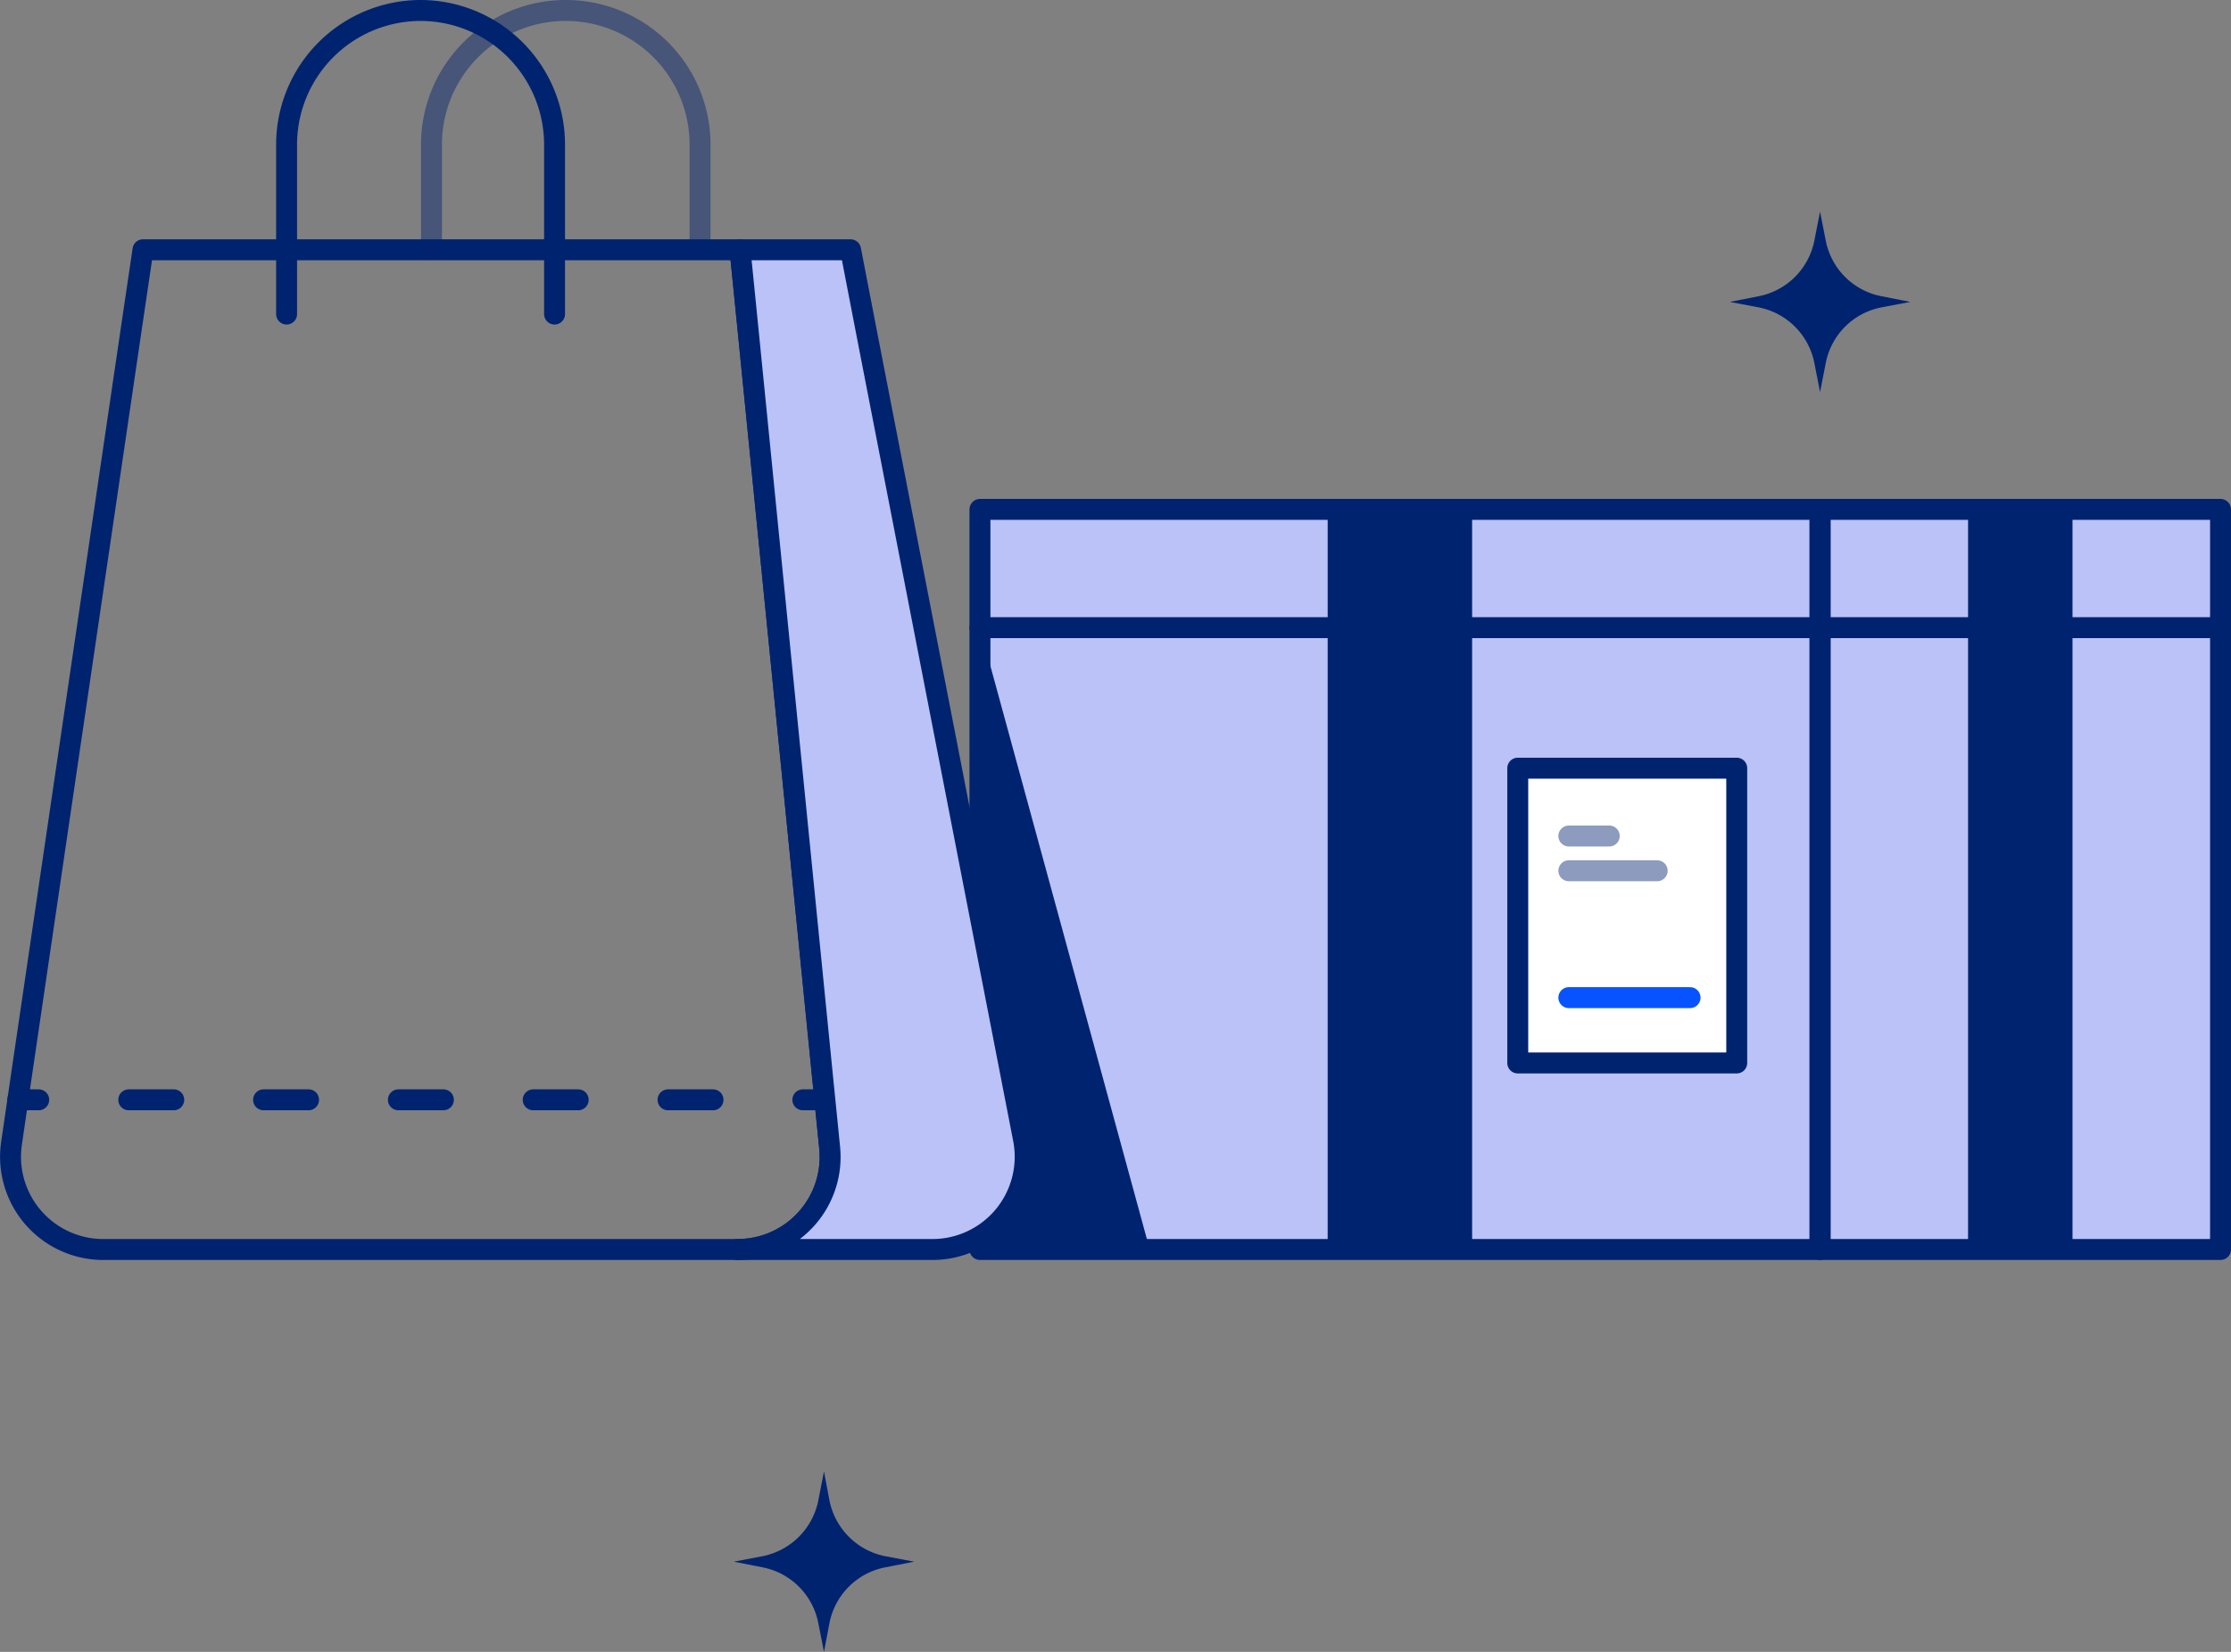 <svg id="Capa_1" data-name="Capa 1" xmlns="http://www.w3.org/2000/svg" width="106.57" height="78.9" viewBox="0 0 106.57 78.9">
  <rect x="0" y="0" width="106.57" height="78.9" fill="#808080" stroke="none"/>
  <defs>
    <style>
      .cls-1 {
        fill: #bac2f7;
      }

      .cls-2, .cls-5, .cls-6, .cls-7 {
        fill: none;
        stroke-linecap: round;
        stroke-linejoin: round;
      }

      .cls-2, .cls-5, .cls-7 {
        stroke: #002370;
      }

      .cls-3 {
        fill: #002370;
      }

      .cls-4 {
        fill: #fff;
      }

      .cls-5 {
        opacity: 0.45;
      }

      .cls-6 {
        stroke: #0653ff;
      }

      .cls-7 {
        stroke-dasharray: 2.15 4.29;
      }
    </style>
  </defs>
  <title>listaVentasDark</title>
  <g>
    <g>
      <g>
        <g>
          <polygon class="cls-1" points="86.94 24.33 70.32 24.33 63.42 24.33 46.81 24.33 46.81 29.98 46.81 59.68 54.92 59.68 63.42 59.68 70.32 59.68 86.94 59.68 86.94 24.33"/>
          <polygon class="cls-1" points="99 24.33 94.01 24.33 86.94 24.33 86.94 59.68 94.01 59.68 99 59.68 106.07 59.68 106.07 24.33 99 24.33"/>
        </g>
        <g>
          <line class="cls-2" x1="46.81" y1="29.98" x2="106.07" y2="29.98"/>
          <rect class="cls-3" x="94.01" y="24.33" width="4.99" height="35.35"/>
          <rect class="cls-3" x="63.42" y="24.33" width="6.9" height="35.35"/>
          <polygon class="cls-3" points="54.92 59.68 46.81 59.68 46.81 29.98 54.92 59.68"/>
          <rect class="cls-2" x="46.81" y="24.33" width="40.13" height="35.35"/>
          <rect class="cls-2" x="86.94" y="24.33" width="19.13" height="35.35"/>
          <rect class="cls-4" x="72.5" y="36.69" width="10.46" height="14.08"/>
          <rect class="cls-2" x="72.5" y="36.69" width="10.46" height="14.08"/>
          <line class="cls-5" x1="74.94" y1="39.93" x2="76.87" y2="39.93"/>
          <line class="cls-5" x1="74.94" y1="41.59" x2="79.16" y2="41.59"/>
          <line class="cls-6" x1="74.94" y1="47.65" x2="80.73" y2="47.65"/>
        </g>
        <g>
          <path class="cls-2" d="M678.94,420.7a4.42,4.42,0,0,1-4.4,4.87h-30.3a4.43,4.43,0,0,1-4.38-5.07l.51-3.49,5.15-35,.62-4.19h28.52l.42,4.19,3.49,35Z" transform="translate(-639.31 -365.89)"/>
          <path class="cls-1" d="M683.86,425.57h-9.32a4.42,4.42,0,0,0,4.4-4.87l-.37-3.69-3.49-35-.42-4.19h5.28l.81,4.19,6.81,35,.64,3.29A4.43,4.43,0,0,1,683.86,425.57Z" transform="translate(-639.31 -365.89)"/>
          <path class="cls-2" d="M683.86,425.57h-9.32a4.42,4.42,0,0,0,4.4-4.87l-.37-3.69-3.49-35-.42-4.19h5.28l.81,4.19,6.81,35,.64,3.29A4.43,4.43,0,0,1,683.86,425.57Z" transform="translate(-639.31 -365.89)"/>
          <path class="cls-2" d="M665.8,380.89V372.8a6.41,6.41,0,0,0-6.41-6.41h0A6.41,6.41,0,0,0,653,372.8v8.09" transform="translate(-639.31 -365.89)"/>
          <path class="cls-5" d="M672.75,377.57V372.8a6.41,6.41,0,0,0-6.42-6.41h0a6.41,6.41,0,0,0-6.41,6.41v5" transform="translate(-639.31 -365.89)"/>
        </g>
      </g>
      <g>
        <line class="cls-2" x1="0.85" y1="52.53" x2="1.85" y2="52.53"/>
        <line class="cls-7" x1="6.15" y1="52.53" x2="36.21" y2="52.53"/>
        <line class="cls-2" x1="38.35" y1="52.53" x2="39.35" y2="52.53"/>
      </g>
    </g>
    <path class="cls-3" d="M726.25,376l.27,1.37a3.36,3.36,0,0,0,2.67,2.67l1.37.27-1.37.26a3.36,3.36,0,0,0-2.67,2.67l-.27,1.38-.27-1.38a3.37,3.37,0,0,0-2.67-2.67l-1.37-.26,1.37-.27a3.37,3.37,0,0,0,2.67-2.67Z" transform="translate(-639.31 -365.89)"/>
    <path class="cls-3" d="M678.67,436.17l.26,1.38a3.39,3.39,0,0,0,2.67,2.67l1.38.26-1.38.27a3.37,3.37,0,0,0-2.67,2.67l-.26,1.37-.27-1.37a3.37,3.37,0,0,0-2.67-2.67l-1.37-.27,1.37-.26a3.39,3.39,0,0,0,2.67-2.67Z" transform="translate(-639.31 -365.89)"/>
  </g>
</svg>
